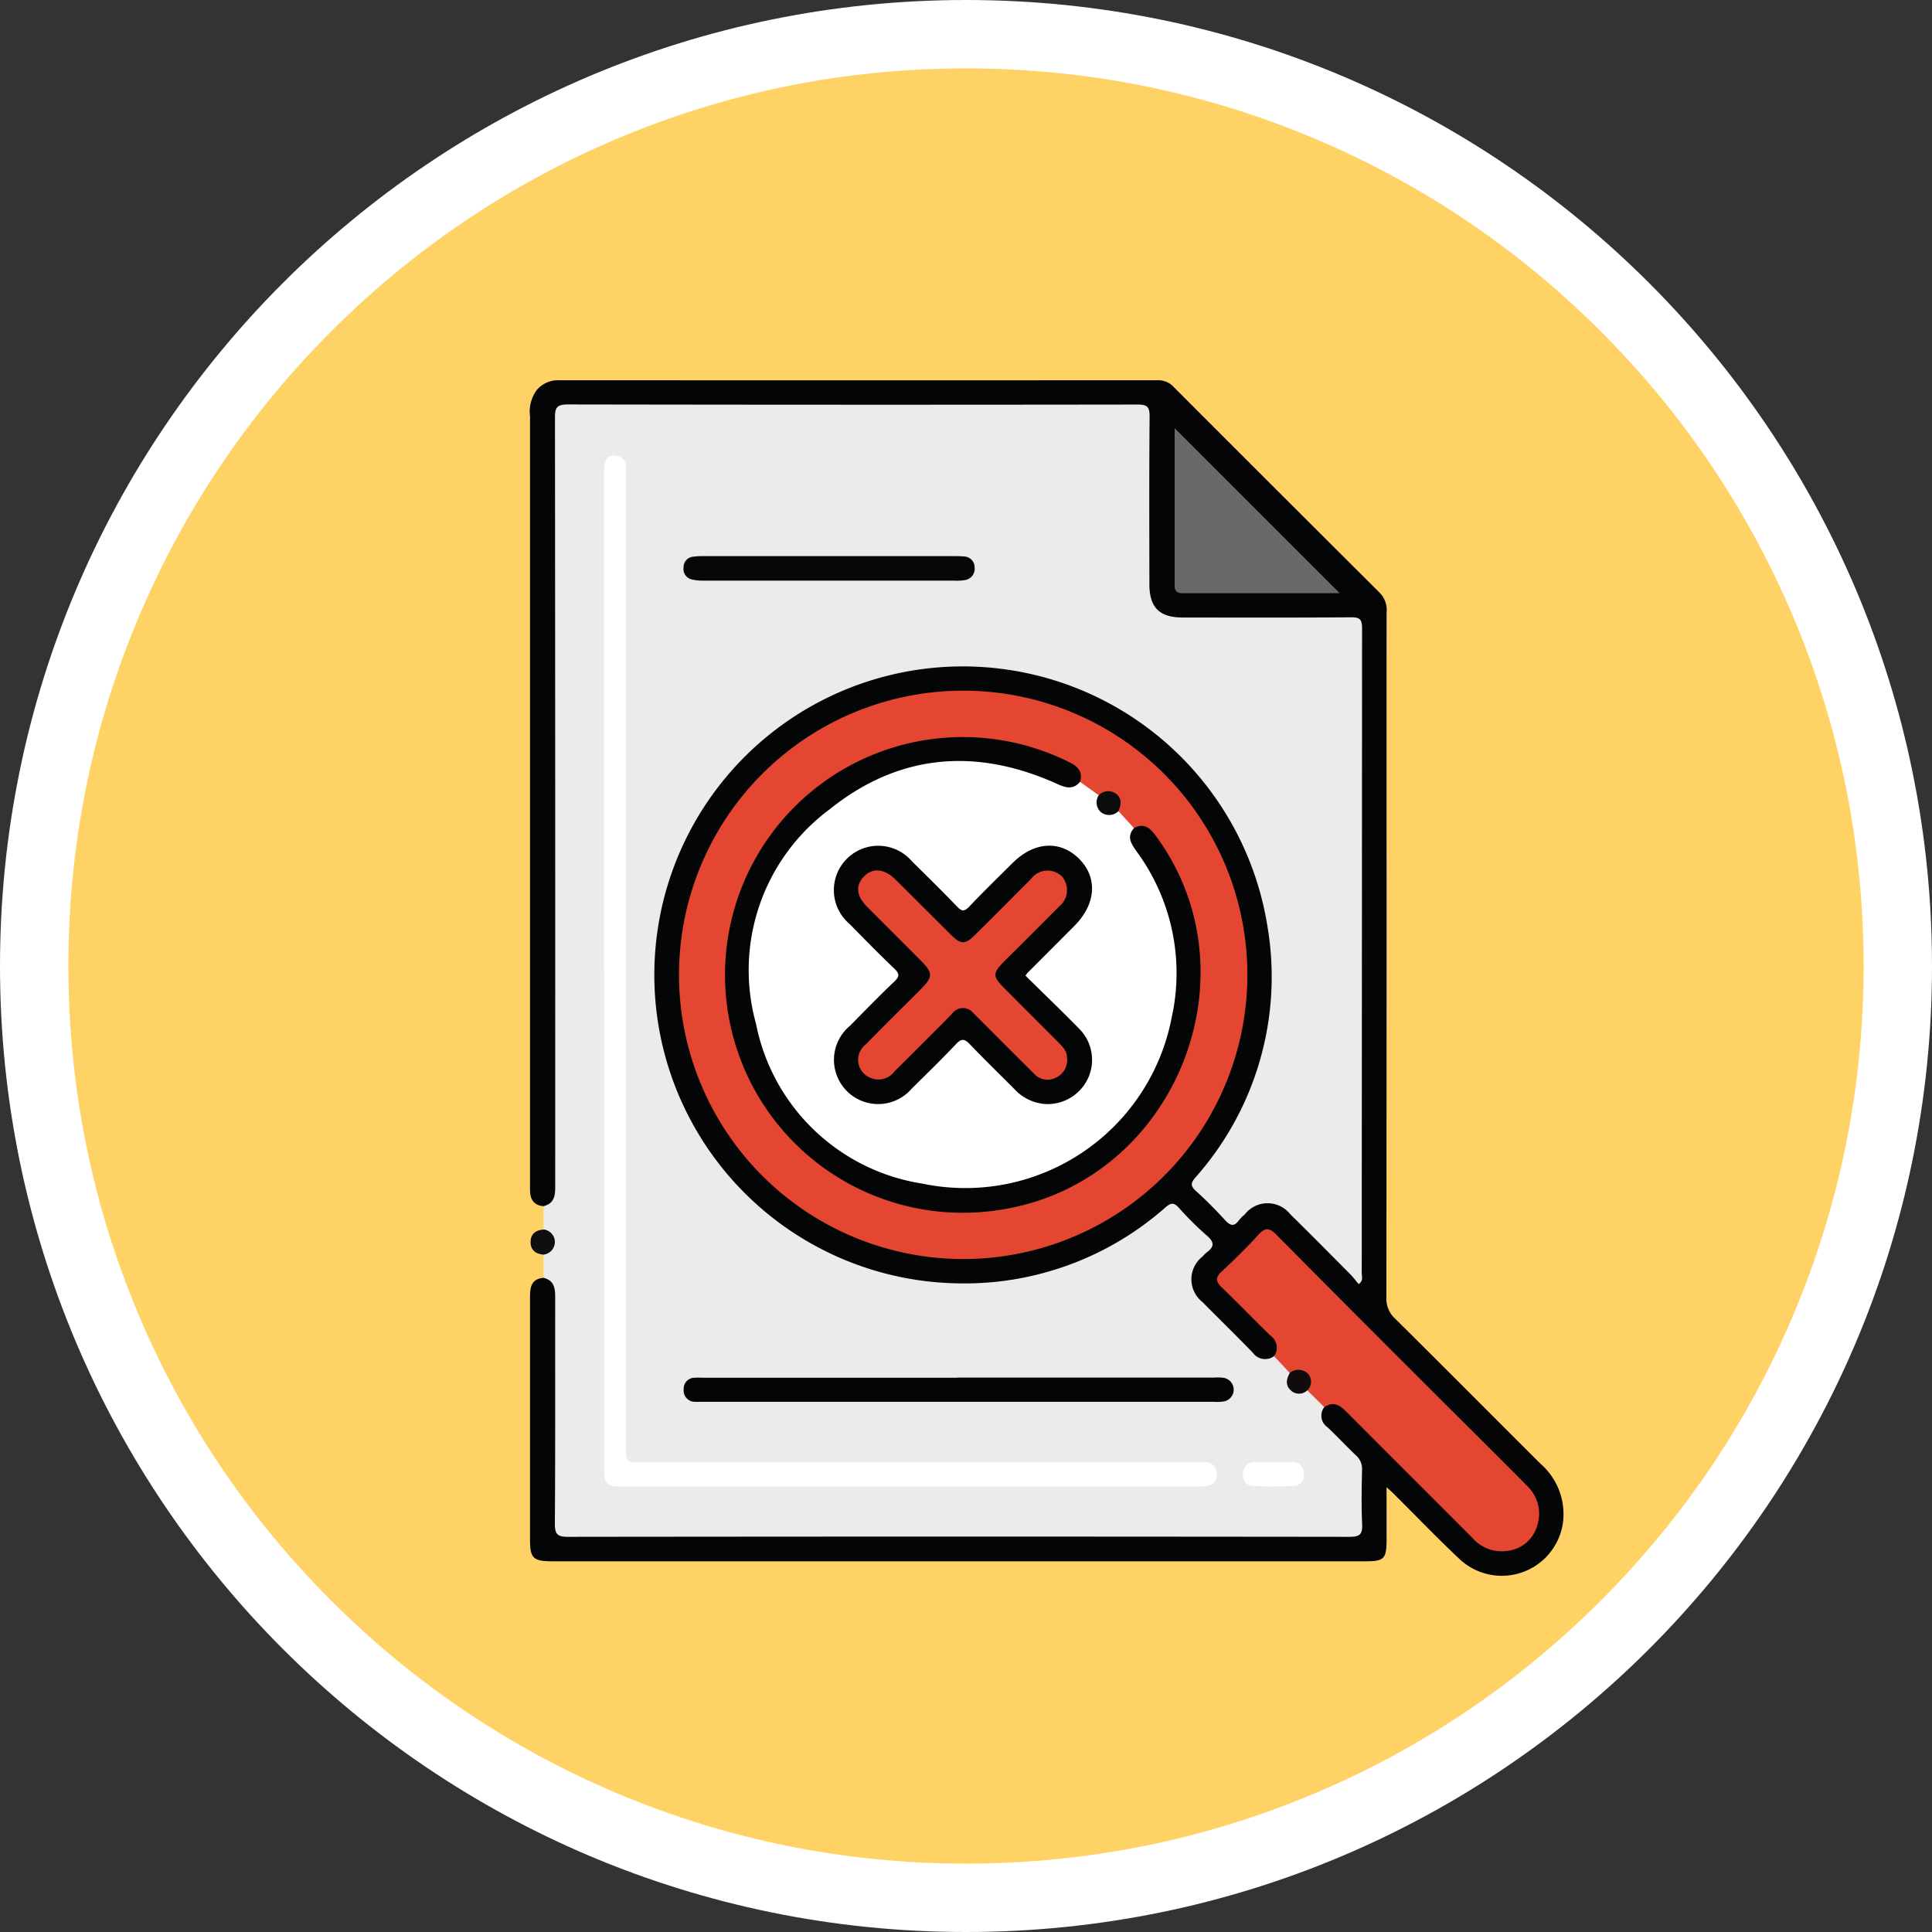 <svg xmlns="http://www.w3.org/2000/svg" xmlns:xlink="http://www.w3.org/1999/xlink" width="113" height="113" viewBox="0 0 113 113">
  <rect x="0" y="0" width="113" height="113" fill="#333333" stroke="none"/>
  <defs>
    <clipPath id="clip-path">
      <rect id="Rectángulo_325012" data-name="Rectángulo 325012" width="60.451" height="69.961" fill="none"/>
    </clipPath>
  </defs>
  <g id="Grupo_876516" data-name="Grupo 876516" transform="translate(-488 -3710.76)">
    <g id="Trazado_613726" data-name="Trazado 613726" transform="translate(488 3710.76)" fill="#ffd265">
      <path d="M 56.5 111 C 49.142 111 42.005 109.559 35.287 106.718 C 32.058 105.352 28.943 103.662 26.03 101.693 C 23.144 99.743 20.429 97.504 17.963 95.037 C 15.496 92.571 13.257 89.856 11.307 86.97 C 9.338 84.057 7.648 80.942 6.282 77.713 C 3.441 70.995 2 63.858 2 56.5 C 2 49.142 3.441 42.005 6.282 35.287 C 7.648 32.058 9.338 28.943 11.307 26.03 C 13.257 23.144 15.496 20.429 17.963 17.963 C 20.429 15.496 23.144 13.257 26.03 11.307 C 28.943 9.338 32.058 7.648 35.287 6.282 C 42.005 3.441 49.142 2 56.5 2 C 63.858 2 70.995 3.441 77.713 6.282 C 80.942 7.648 84.057 9.338 86.97 11.307 C 89.856 13.257 92.571 15.496 95.037 17.963 C 97.504 20.429 99.743 23.144 101.693 26.03 C 103.662 28.943 105.352 32.058 106.718 35.287 C 109.559 42.005 111 49.142 111 56.5 C 111 63.858 109.559 70.995 106.718 77.713 C 105.352 80.942 103.662 84.057 101.693 86.97 C 99.743 89.856 97.504 92.571 95.037 95.037 C 92.571 97.504 89.856 99.743 86.97 101.693 C 84.057 103.662 80.942 105.352 77.713 106.718 C 70.995 109.559 63.858 111 56.5 111 Z" stroke="none"/>
      <path d="M 56.5 4 C 49.411 4 42.536 5.388 36.066 8.124 C 29.815 10.768 24.2 14.554 19.377 19.377 C 14.554 24.2 10.768 29.815 8.124 36.066 C 5.388 42.536 4 49.411 4 56.5 C 4 63.589 5.388 70.464 8.124 76.934 C 10.768 83.185 14.554 88.8 19.377 93.623 C 24.2 98.446 29.815 102.232 36.066 104.876 C 42.536 107.612 49.411 109 56.5 109 C 63.589 109 70.464 107.612 76.934 104.876 C 83.185 102.232 88.8 98.446 93.623 93.623 C 98.446 88.8 102.232 83.185 104.876 76.934 C 107.612 70.464 109 63.589 109 56.5 C 109 49.411 107.612 42.536 104.876 36.066 C 102.232 29.815 98.446 24.2 93.623 19.377 C 88.8 14.554 83.185 10.768 76.934 8.124 C 70.464 5.388 63.589 4 56.5 4 M 56.5 0 C 87.704 0 113 25.296 113 56.5 C 113 87.704 87.704 113 56.5 113 C 25.296 113 0 87.704 0 56.5 C 0 25.296 25.296 0 56.5 0 Z" stroke="none" fill="#fff"/>
    </g>
    <g id="Grupo_876515" data-name="Grupo 876515" transform="translate(519 3733)">
      <g id="Grupo_876514" data-name="Grupo 876514" transform="translate(0 0)" clip-path="url(#clip-path)">
        <path id="Trazado_615227" data-name="Trazado 615227" d="M.927,52.713V51.345c.56-.732.56-.732,0-1.465V48.512a2.9,2.9,0,0,0,.514-1.926Q1.425,24.82,1.433,3.053c0-1.627,0-1.628,1.658-1.628H35.015c1.492,0,1.51.018,1.511,1.488q0,4.247,0,8.495c0,.259-.008.52.013.778.09,1.153.6,1.668,1.758,1.688,1.745.031,3.492.008,5.237.009,1.416,0,2.832,0,4.248,0,1.1.005,1.2.11,1.2,1.23q.008,4.955,0,9.91,0,13.379,0,26.757c0,.413.173,1.007-.226,1.182-.461.2-.744-.377-1.051-.673-.883-.851-1.741-1.729-2.608-2.6a5.992,5.992,0,0,0-.916-.777,1.413,1.413,0,0,0-1.933.112c-.107.092-.2.2-.31.291-.609.546-.862.554-1.447.007q-.722-.678-1.4-1.4c-.531-.564-.543-.782-.025-1.392a16.522,16.522,0,0,0,3.327-5.954c2.046-6.839.689-12.9-4.268-18.1A16.877,16.877,0,0,0,28.031,17.34a17.336,17.336,0,0,0-13.782,3.79A17.1,17.1,0,0,0,7.7,33.394a17.3,17.3,0,0,0,4.876,13.918A17.2,17.2,0,0,0,23.855,52.76a17.275,17.275,0,0,0,12.473-3.633c1.321-1.021,1.194-1.409,2.721.171.279.288.563.571.846.855a.753.753,0,0,1-.017,1.223c-.136.131-.267.267-.389.411a1.442,1.442,0,0,0,.015,2.046c.984,1.051,2.021,2.05,3.045,3.061a1.12,1.12,0,0,0,.976.293,1.816,1.816,0,0,1,1.11,1.018c-.03,1.029.046,1.112.991,1.071a1.421,1.421,0,0,1,1.055,1.292,1.862,1.862,0,0,0,.732,1.17C49.218,63.577,48.987,63,49,65.609c0,.566.011,1.131-.015,1.7a.733.733,0,0,1-.8.79c-.259.009-.518.014-.777.014H2.932c-1.458,0-1.518-.059-1.519-1.5,0-3.937-.009-7.874.007-11.811a3.4,3.4,0,0,0-.493-2.082" transform="translate(-0.136 -0.209)" fill="#ecebeb"/>
        <path id="Trazado_615228" data-name="Trazado 615228" d="M.791,52.5c.622.148.682.614.682,1.147-.006,4.41.011,8.82-.02,13.228,0,.627.153.773.775.772q22.849-.028,45.7,0c.578,0,.771-.125.742-.724-.05-1.059-.029-2.122-.006-3.182a1.054,1.054,0,0,0-.36-.863c-.565-.534-1.094-1.107-1.66-1.64a.815.815,0,0,1-.185-1.181c.365-.462.767-.385,1.166-.063a10.7,10.7,0,0,1,.81.788q3.35,3.348,6.7,6.7a2.137,2.137,0,0,0,2.283.742A2.036,2.036,0,0,0,58.373,65a5.75,5.75,0,0,0-.488-.511L43.837,50.436c-.712-.712-.714-.712-1.428,0-.5.5-1,1-1.5,1.5-.647.651-.647.671.022,1.344.847.853,1.713,1.687,2.543,2.557.483.505.476.779.048,1.239a.882.882,0,0,1-1.248-.2c-.967-1-1.966-1.97-2.943-2.961a1.689,1.689,0,0,1,0-2.66,2.026,2.026,0,0,1,.252-.247c.434-.317.459-.587.02-.965A18.587,18.587,0,0,1,37.949,48.4c-.3-.331-.474-.288-.791-.015a17.741,17.741,0,0,1-12.247,4.434A18.043,18.043,0,1,1,43.141,32a17.666,17.666,0,0,1-4.225,14.632c-.275.322-.293.492.029.783.595.537,1.16,1.109,1.7,1.7.3.324.526.424.816.019a2.77,2.77,0,0,1,.349-.351,1.688,1.688,0,0,1,2.659,0c1.179,1.156,2.339,2.331,3.5,3.5.182.183.336.394.5.59.285-.218.177-.447.177-.637q.01-18.861.02-37.721c0-.534-.132-.654-.656-.65-3.279.026-6.558.015-9.837.012-1.351,0-1.943-.581-1.946-1.932-.006-3.279-.017-6.558.012-9.836.005-.571-.163-.688-.7-.688q-16.667.024-33.332-.006c-.677,0-.748.228-.747.8q.02,22.4.014,44.8c0,.559.024,1.112-.681,1.292C.235,48.264.019,47.926,0,47.41c0-.118,0-.235,0-.354V2.117A2.158,2.158,0,0,1,.386.58,1.634,1.634,0,0,1,1.693,0Q19.209.01,36.724,0a1.218,1.218,0,0,1,.93.4Q43.678,6.434,49.72,12.452a1.449,1.449,0,0,1,.38,1.153q-.006,8.033,0,16.065,0,12-.012,23.991a1.568,1.568,0,0,0,.515,1.229c2.849,2.822,5.674,5.669,8.517,8.5a3.9,3.9,0,0,1,1.305,3.352,3.612,3.612,0,0,1-6.03,2.232c-1.322-1.243-2.582-2.554-3.869-3.836-.1-.1-.2-.187-.427-.394,0,1.107,0,2.082,0,3.056,0,1.138-.138,1.278-1.244,1.278H1.3C.193,69.077,0,68.9,0,67.83q0-7.077,0-14.154C0,53.1.035,52.562.791,52.5" transform="translate(0 0)" fill="#040506"/>
        <path id="Trazado_615229" data-name="Trazado 615229" d="M.8,58.222a.739.739,0,0,1,.658.7.747.747,0,0,1-.658.769c-.461-.031-.763-.269-.763-.735s.3-.7.763-.73" transform="translate(-0.005 -8.551)" fill="#0f0f10"/>
        <path id="Trazado_615230" data-name="Trazado 615230" d="M5.076,35.276q0-14.579,0-29.159c0-.786.305-1.107.84-.9a.562.562,0,0,1,.435.572c-.009.212,0,.424,0,.636V63.046c0,1,0,1,.979,1H39.675c.189,0,.378,0,.566,0a.606.606,0,0,1,.654.6.629.629,0,0,1-.536.777,3.383,3.383,0,0,1-.7.039q-16.668,0-33.335,0c-1.17,0-1.246-.076-1.246-1.237V35.276" transform="translate(-0.746 -0.757)" fill="#fff"/>
        <path id="Trazado_615231" data-name="Trazado 615231" d="M50.441,65.626a.851.851,0,0,0-.206-1.188C49.27,63.5,48.34,62.53,47.37,61.6c-.358-.344-.363-.576,0-.917.739-.694,1.467-1.4,2.148-2.152.4-.437.64-.426,1.058,0q5.9,5.952,11.848,11.866c.95.95,1.908,1.895,2.847,2.856a2.228,2.228,0,0,1,.557,2.285A2.044,2.044,0,0,1,64.1,77.016a2.28,2.28,0,0,1-2.088-.783c-2.448-2.455-4.908-4.9-7.35-7.359-.393-.4-.77-.61-1.29-.264l-.971-.961a.222.222,0,0,1-.059-.249c.12-.545-.106-.788-.653-.758a.685.685,0,0,1-.339-.036l-.915-.979" transform="translate(-6.918 -8.549)" fill="#e54632"/>
        <path id="Trazado_615232" data-name="Trazado 615232" d="M26.549,68.374H41.542a2.886,2.886,0,0,1,.564.013.7.7,0,0,1,.015,1.383,2.9,2.9,0,0,1-.634.02H11.713c-.166,0-.331.01-.495,0a.658.658,0,0,1-.682-.735.638.638,0,0,1,.666-.672c.188-.014.377,0,.566,0h14.78" transform="translate(-1.548 -10.041)" fill="#040506"/>
        <path id="Trazado_615233" data-name="Trazado 615233" d="M19.05,13.489q-3.677,0-7.353,0a2.555,2.555,0,0,1-.7-.071.623.623,0,0,1-.468-.7.612.612,0,0,1,.554-.627,4.126,4.126,0,0,1,.634-.034q7.316,0,14.634,0c.189,0,.378,0,.565.02a.633.633,0,0,1,.634.63.669.669,0,0,1-.59.754,2.944,2.944,0,0,1-.633.029q-3.641,0-7.282,0" transform="translate(-1.547 -1.77)" fill="#070708"/>
        <path id="Trazado_615234" data-name="Trazado 615234" d="M50.625,74.184c.376,0,.752,0,1.128,0a.617.617,0,0,1,.677.644.6.6,0,0,1-.582.735,19.981,19.981,0,0,1-2.392,0,.6.6,0,0,1-.572-.741.617.617,0,0,1,.684-.636c.353,0,.706,0,1.058,0" transform="translate(-7.179 -10.896)" fill="#fff"/>
        <path id="Trazado_615235" data-name="Trazado 615235" d="M52.059,68.021a.8.8,0,0,1,1.038.023.7.7,0,1,1-.992.988c-.331-.319-.226-.665-.046-1.011" transform="translate(-7.622 -9.964)" fill="#0f0c0b"/>
        <path id="Trazado_615236" data-name="Trazado 615236" d="M10.214,37.9a16.622,16.622,0,1,1,16.6,16.623A16.632,16.632,0,0,1,10.214,37.9" transform="translate(-1.5 -3.123)" fill="#e54632"/>
        <path id="Trazado_615237" data-name="Trazado 615237" d="M53.848,12.938c-2.966,0-6.074,0-9.183,0-.321,0-.473-.1-.472-.443.006-3.111,0-6.223,0-9.213l9.651,9.651" transform="translate(-6.491 -0.482)" fill="#696868"/>
        <path id="Trazado_615238" data-name="Trazado 615238" d="M34.349,27.3l1.094.781a.216.216,0,0,1,.064.117c.12.882.133.892,1.09.817L37.5,30A2.167,2.167,0,0,0,38,31.55a12.655,12.655,0,1,1-16.221-4.223,12.516,12.516,0,0,1,10.87-.282,2.647,2.647,0,0,0,1.7.251" transform="translate(-2.179 -3.81)" fill="#fff"/>
        <path id="Trazado_615239" data-name="Trazado 615239" d="M34.132,27.08c-.4.479-.84.351-1.329.129-4.726-2.142-9.261-1.78-13.31,1.476A11.709,11.709,0,0,0,15.18,41.233a11.761,11.761,0,0,0,9.731,9.35,12.289,12.289,0,0,0,14.578-9.7,12.006,12.006,0,0,0-2.044-9.723c-.312-.444-.608-.859-.157-1.376.514-.269.863-.09,1.2.355,6.066,8.075,1.321,20.069-8.588,21.9a13.912,13.912,0,1,1,3.648-26.082c.487.241.751.555.587,1.118" transform="translate(-1.962 -3.594)" fill="#040506"/>
        <path id="Trazado_615240" data-name="Trazado 615240" d="M40.124,29.337a.775.775,0,0,1-1.014.072.767.767,0,0,1-.142-1,.775.775,0,0,1,1.02-.082c.362.284.289.65.135,1.015" transform="translate(-5.706 -4.136)" fill="#0d0c0c"/>
        <path id="Trazado_615241" data-name="Trazado 615241" d="M32.04,39.514c1.032,1.018,2.086,2.03,3.11,3.073a2.575,2.575,0,0,1,.543,2.933,2.613,2.613,0,0,1-2.512,1.5,2.719,2.719,0,0,1-1.795-.878c-.864-.87-1.746-1.723-2.593-2.61-.306-.321-.487-.371-.821-.015-.839.894-1.721,1.748-2.594,2.609a2.585,2.585,0,1,1-3.62-3.668c.863-.872,1.717-1.752,2.608-2.6.327-.309.3-.473-.01-.768-.888-.846-1.745-1.724-2.606-2.6a2.594,2.594,0,1,1,3.64-3.674c.89.878,1.781,1.754,2.647,2.656.272.284.422.3.706.006.828-.872,1.691-1.711,2.544-2.559,1.252-1.246,2.766-1.345,3.873-.256s1.018,2.653-.253,3.929q-1.372,1.378-2.748,2.754a1.562,1.562,0,0,0-.119.165" transform="translate(-3.059 -4.687)" fill="#040506"/>
        <path id="Trazado_615242" data-name="Trazado 615242" d="M34.717,44.55a1.141,1.141,0,0,1-.671,1.184,1.06,1.06,0,0,1-1.286-.267c-1.025-1.008-2.037-2.03-3.054-3.046l-.451-.449A.785.785,0,0,0,27.979,42c-1.106,1.128-2.229,2.238-3.348,3.353a1.166,1.166,0,0,1-1.387.393,1.13,1.13,0,0,1-.306-1.959c1.072-1.1,2.164-2.17,3.246-3.256.688-.69.69-.938,0-1.629-1.047-1.054-2.1-2.1-3.149-3.153-.646-.652-.706-1.258-.2-1.786s1.194-.468,1.854.184c1.09,1.077,2.168,2.166,3.258,3.244.555.549.814.553,1.365.008,1.106-1.094,2.2-2.2,3.3-3.3a1.2,1.2,0,0,1,1.8-.145,1.222,1.222,0,0,1-.16,1.758c-1.025,1.041-2.063,2.071-3.1,3.1-.83.831-.832.956-.024,1.766l3.048,3.052c.288.287.561.582.528.91" transform="translate(-3.305 -4.936)" fill="#e54632"/>
      </g>
    </g>
  </g>
</svg>
